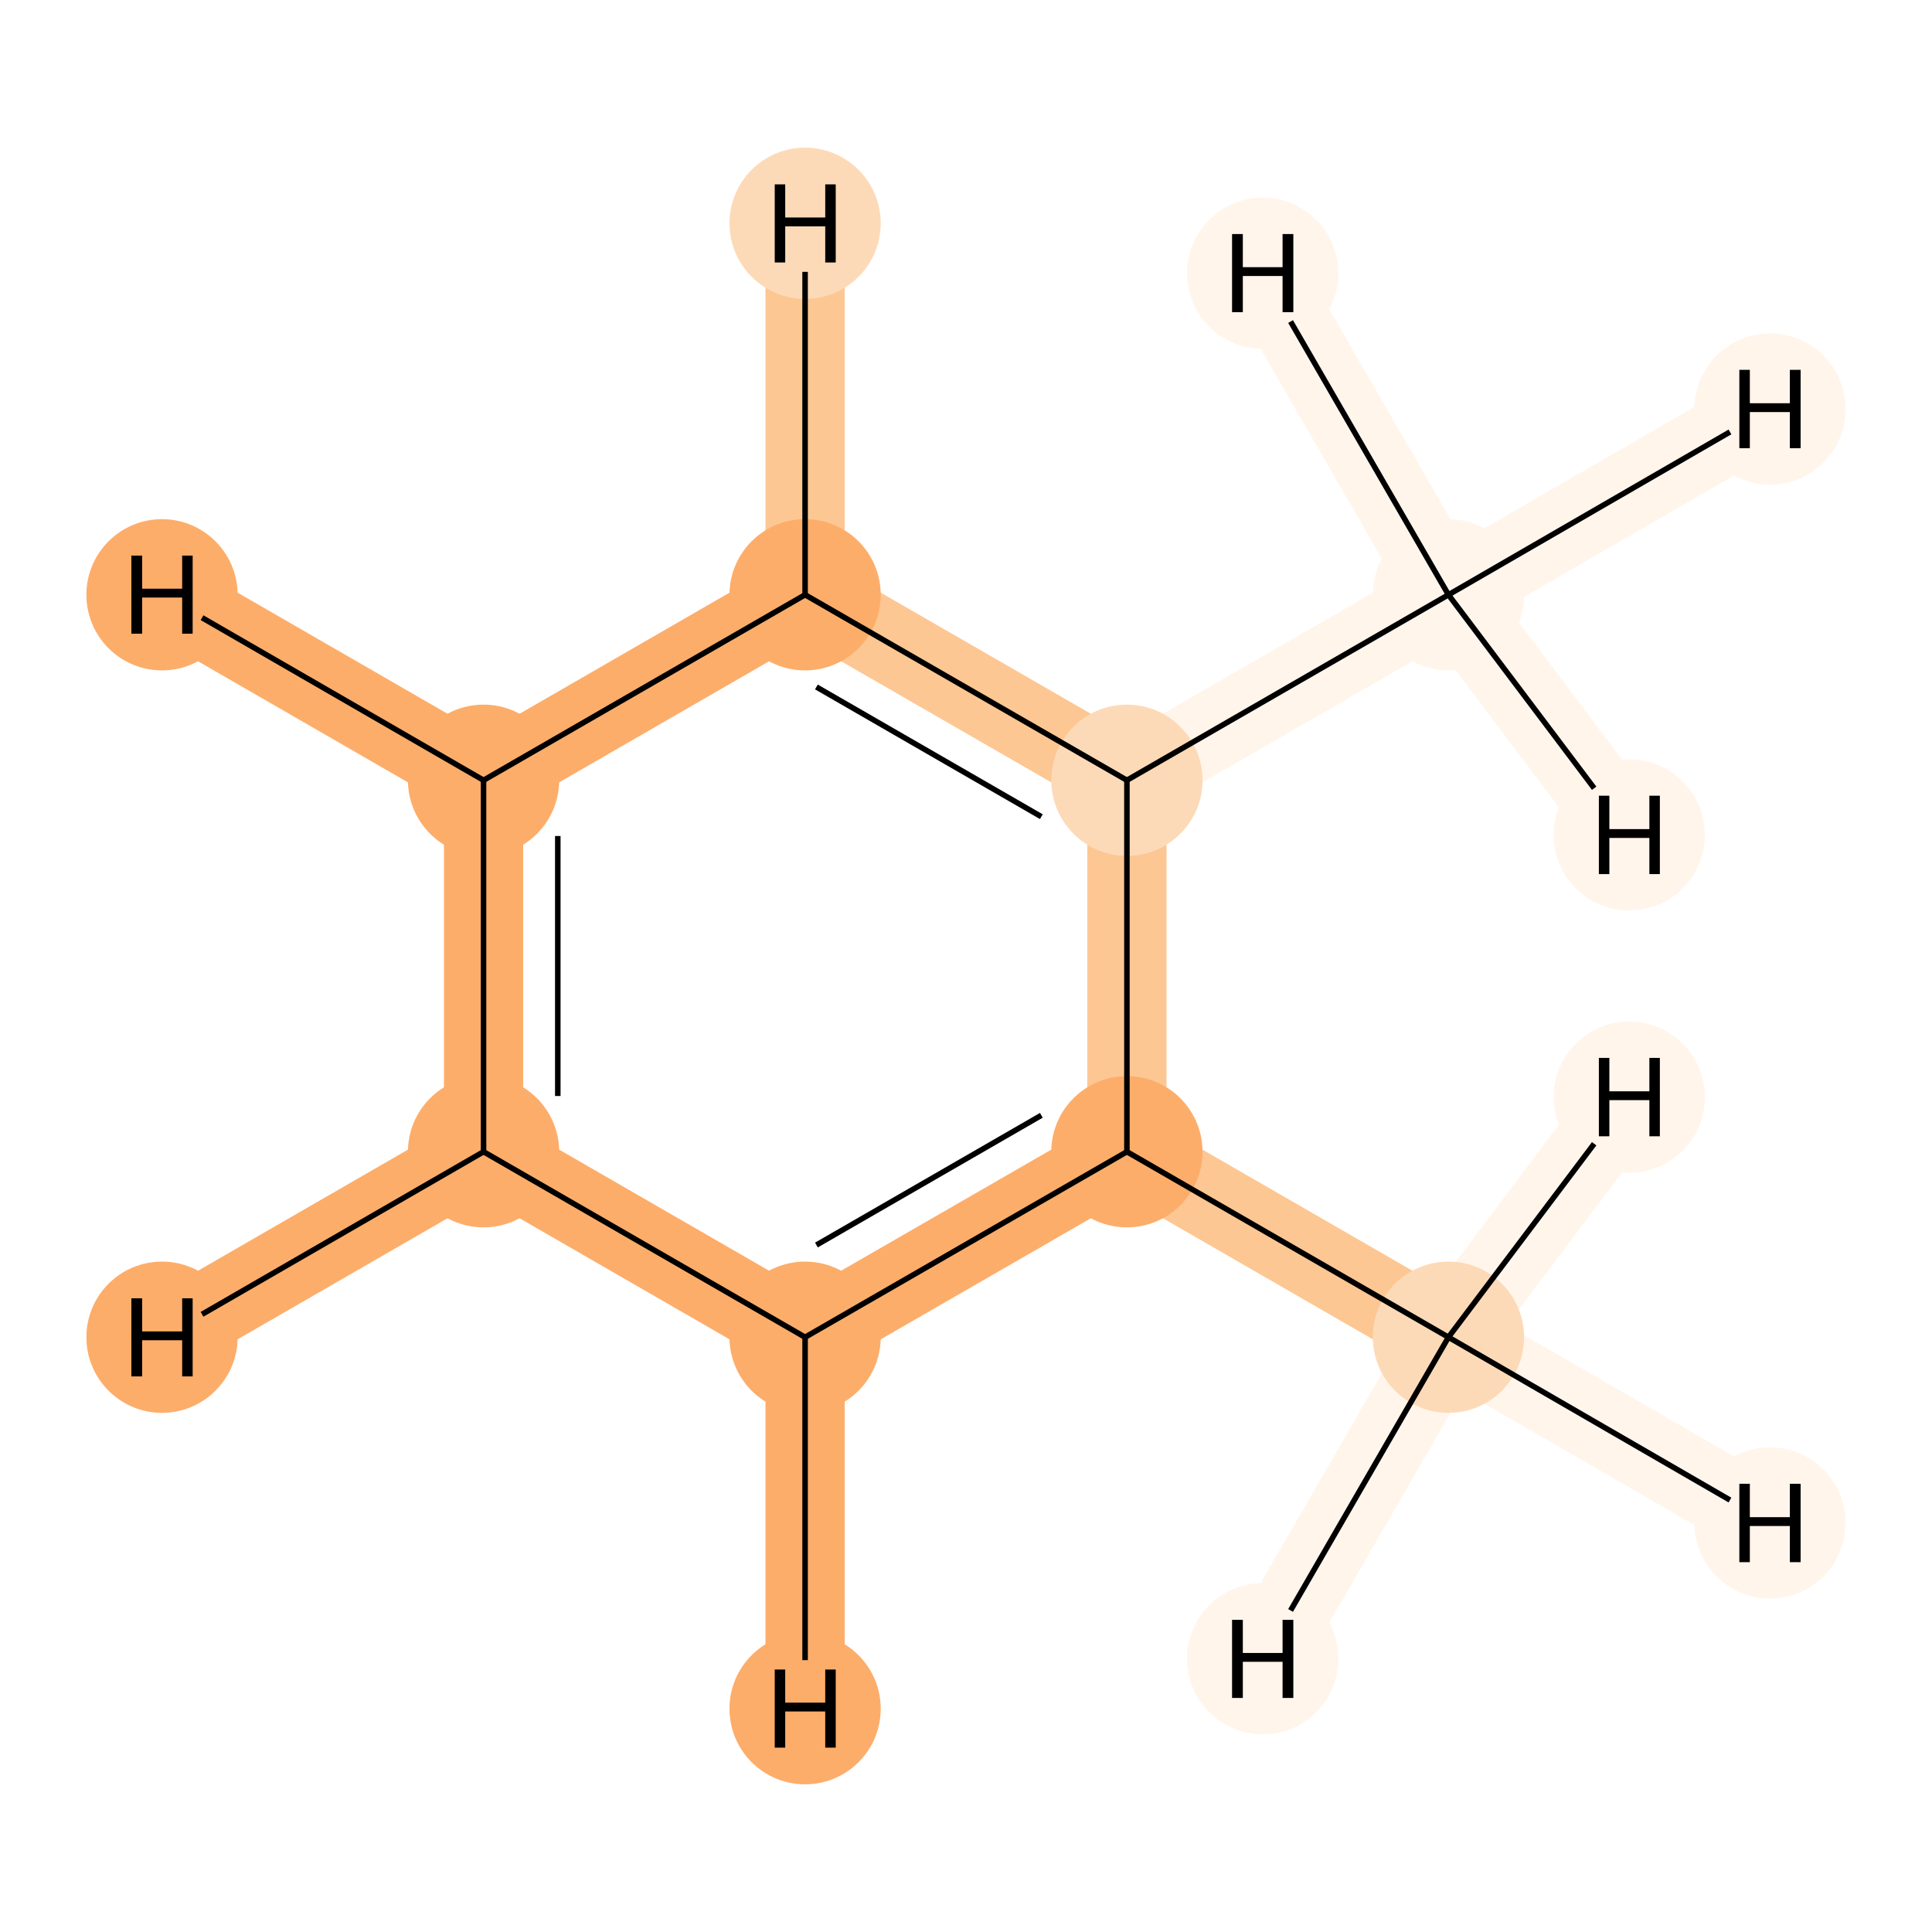 <?xml version='1.0' encoding='iso-8859-1'?>
<svg version='1.1' baseProfile='full'
              xmlns='http://www.w3.org/2000/svg'
                      xmlns:rdkit='http://www.rdkit.org/xml'
                      xmlns:xlink='http://www.w3.org/1999/xlink'
                  xml:space='preserve'
width='700px' height='700px' viewBox='0 0 700 700'>
<!-- END OF HEADER -->
<rect style='opacity:1.0;fill:#FFFFFF;stroke:none' width='700.0' height='700.0' x='0.0' y='0.0'> </rect>
<path d='M 524.8,484.5 L 408.3,417.3' style='fill:none;fill-rule:evenodd;stroke:#FDC793;stroke-width:28.7px;stroke-linecap:butt;stroke-linejoin:miter;stroke-opacity:1' />
<path d='M 524.8,484.5 L 641.3,551.8' style='fill:none;fill-rule:evenodd;stroke:#FFF5EB;stroke-width:28.7px;stroke-linecap:butt;stroke-linejoin:miter;stroke-opacity:1' />
<path d='M 524.8,484.5 L 590.3,397.5' style='fill:none;fill-rule:evenodd;stroke:#FFF5EB;stroke-width:28.7px;stroke-linecap:butt;stroke-linejoin:miter;stroke-opacity:1' />
<path d='M 524.8,484.5 L 457.5,601.0' style='fill:none;fill-rule:evenodd;stroke:#FFF5EB;stroke-width:28.7px;stroke-linecap:butt;stroke-linejoin:miter;stroke-opacity:1' />
<path d='M 408.3,417.3 L 291.7,484.5' style='fill:none;fill-rule:evenodd;stroke:#FDAD6A;stroke-width:28.7px;stroke-linecap:butt;stroke-linejoin:miter;stroke-opacity:1' />
<path d='M 408.3,417.3 L 408.3,282.7' style='fill:none;fill-rule:evenodd;stroke:#FDC793;stroke-width:28.7px;stroke-linecap:butt;stroke-linejoin:miter;stroke-opacity:1' />
<path d='M 291.7,484.5 L 175.2,417.3' style='fill:none;fill-rule:evenodd;stroke:#FDAD6A;stroke-width:28.7px;stroke-linecap:butt;stroke-linejoin:miter;stroke-opacity:1' />
<path d='M 291.7,484.5 L 291.7,619.1' style='fill:none;fill-rule:evenodd;stroke:#FDAD6A;stroke-width:28.7px;stroke-linecap:butt;stroke-linejoin:miter;stroke-opacity:1' />
<path d='M 175.2,417.3 L 175.2,282.7' style='fill:none;fill-rule:evenodd;stroke:#FDAD6A;stroke-width:28.7px;stroke-linecap:butt;stroke-linejoin:miter;stroke-opacity:1' />
<path d='M 175.2,417.3 L 58.7,484.5' style='fill:none;fill-rule:evenodd;stroke:#FDAD6A;stroke-width:28.7px;stroke-linecap:butt;stroke-linejoin:miter;stroke-opacity:1' />
<path d='M 175.2,282.7 L 291.7,215.5' style='fill:none;fill-rule:evenodd;stroke:#FDAD6A;stroke-width:28.7px;stroke-linecap:butt;stroke-linejoin:miter;stroke-opacity:1' />
<path d='M 175.2,282.7 L 58.7,215.5' style='fill:none;fill-rule:evenodd;stroke:#FDAD6A;stroke-width:28.7px;stroke-linecap:butt;stroke-linejoin:miter;stroke-opacity:1' />
<path d='M 291.7,215.5 L 408.3,282.7' style='fill:none;fill-rule:evenodd;stroke:#FDC793;stroke-width:28.7px;stroke-linecap:butt;stroke-linejoin:miter;stroke-opacity:1' />
<path d='M 291.7,215.5 L 291.7,80.9' style='fill:none;fill-rule:evenodd;stroke:#FDC793;stroke-width:28.7px;stroke-linecap:butt;stroke-linejoin:miter;stroke-opacity:1' />
<path d='M 408.3,282.7 L 524.8,215.5' style='fill:none;fill-rule:evenodd;stroke:#FFF5EB;stroke-width:28.7px;stroke-linecap:butt;stroke-linejoin:miter;stroke-opacity:1' />
<path d='M 524.8,215.5 L 641.3,148.2' style='fill:none;fill-rule:evenodd;stroke:#FFF5EB;stroke-width:28.7px;stroke-linecap:butt;stroke-linejoin:miter;stroke-opacity:1' />
<path d='M 524.8,215.5 L 590.3,302.5' style='fill:none;fill-rule:evenodd;stroke:#FFF5EB;stroke-width:28.7px;stroke-linecap:butt;stroke-linejoin:miter;stroke-opacity:1' />
<path d='M 524.8,215.5 L 457.5,99.0' style='fill:none;fill-rule:evenodd;stroke:#FFF5EB;stroke-width:28.7px;stroke-linecap:butt;stroke-linejoin:miter;stroke-opacity:1' />
<ellipse cx='524.8' cy='484.5' rx='26.9' ry='26.9'  style='fill:#FDDAB7;fill-rule:evenodd;stroke:#FDDAB7;stroke-width:1.0px;stroke-linecap:butt;stroke-linejoin:miter;stroke-opacity:1' />
<ellipse cx='408.3' cy='417.3' rx='26.9' ry='26.9'  style='fill:#FDAD6A;fill-rule:evenodd;stroke:#FDAD6A;stroke-width:1.0px;stroke-linecap:butt;stroke-linejoin:miter;stroke-opacity:1' />
<ellipse cx='291.7' cy='484.5' rx='26.9' ry='26.9'  style='fill:#FDAD6A;fill-rule:evenodd;stroke:#FDAD6A;stroke-width:1.0px;stroke-linecap:butt;stroke-linejoin:miter;stroke-opacity:1' />
<ellipse cx='175.2' cy='417.3' rx='26.9' ry='26.9'  style='fill:#FDAD6A;fill-rule:evenodd;stroke:#FDAD6A;stroke-width:1.0px;stroke-linecap:butt;stroke-linejoin:miter;stroke-opacity:1' />
<ellipse cx='175.2' cy='282.7' rx='26.9' ry='26.9'  style='fill:#FDAD6A;fill-rule:evenodd;stroke:#FDAD6A;stroke-width:1.0px;stroke-linecap:butt;stroke-linejoin:miter;stroke-opacity:1' />
<ellipse cx='291.7' cy='215.5' rx='26.9' ry='26.9'  style='fill:#FDAD6A;fill-rule:evenodd;stroke:#FDAD6A;stroke-width:1.0px;stroke-linecap:butt;stroke-linejoin:miter;stroke-opacity:1' />
<ellipse cx='408.3' cy='282.7' rx='26.9' ry='26.9'  style='fill:#FDDAB7;fill-rule:evenodd;stroke:#FDDAB7;stroke-width:1.0px;stroke-linecap:butt;stroke-linejoin:miter;stroke-opacity:1' />
<ellipse cx='524.8' cy='215.5' rx='26.9' ry='26.9'  style='fill:#FFF5EB;fill-rule:evenodd;stroke:#FFF5EB;stroke-width:1.0px;stroke-linecap:butt;stroke-linejoin:miter;stroke-opacity:1' />
<ellipse cx='641.3' cy='551.8' rx='26.9' ry='26.9'  style='fill:#FFF5EB;fill-rule:evenodd;stroke:#FFF5EB;stroke-width:1.0px;stroke-linecap:butt;stroke-linejoin:miter;stroke-opacity:1' />
<ellipse cx='590.3' cy='397.5' rx='26.9' ry='26.9'  style='fill:#FFF5EB;fill-rule:evenodd;stroke:#FFF5EB;stroke-width:1.0px;stroke-linecap:butt;stroke-linejoin:miter;stroke-opacity:1' />
<ellipse cx='457.5' cy='601.0' rx='26.9' ry='26.9'  style='fill:#FFF5EB;fill-rule:evenodd;stroke:#FFF5EB;stroke-width:1.0px;stroke-linecap:butt;stroke-linejoin:miter;stroke-opacity:1' />
<ellipse cx='291.7' cy='619.1' rx='26.9' ry='26.9'  style='fill:#FDAD6A;fill-rule:evenodd;stroke:#FDAD6A;stroke-width:1.0px;stroke-linecap:butt;stroke-linejoin:miter;stroke-opacity:1' />
<ellipse cx='58.7' cy='484.5' rx='26.9' ry='26.9'  style='fill:#FDAD6A;fill-rule:evenodd;stroke:#FDAD6A;stroke-width:1.0px;stroke-linecap:butt;stroke-linejoin:miter;stroke-opacity:1' />
<ellipse cx='58.7' cy='215.5' rx='26.9' ry='26.9'  style='fill:#FDAD6A;fill-rule:evenodd;stroke:#FDAD6A;stroke-width:1.0px;stroke-linecap:butt;stroke-linejoin:miter;stroke-opacity:1' />
<ellipse cx='291.7' cy='80.9' rx='26.9' ry='26.9'  style='fill:#FDDAB7;fill-rule:evenodd;stroke:#FDDAB7;stroke-width:1.0px;stroke-linecap:butt;stroke-linejoin:miter;stroke-opacity:1' />
<ellipse cx='641.3' cy='148.2' rx='26.9' ry='26.9'  style='fill:#FFF5EB;fill-rule:evenodd;stroke:#FFF5EB;stroke-width:1.0px;stroke-linecap:butt;stroke-linejoin:miter;stroke-opacity:1' />
<ellipse cx='590.3' cy='302.5' rx='26.9' ry='26.9'  style='fill:#FFF5EB;fill-rule:evenodd;stroke:#FFF5EB;stroke-width:1.0px;stroke-linecap:butt;stroke-linejoin:miter;stroke-opacity:1' />
<ellipse cx='457.5' cy='99.0' rx='26.9' ry='26.9'  style='fill:#FFF5EB;fill-rule:evenodd;stroke:#FFF5EB;stroke-width:1.0px;stroke-linecap:butt;stroke-linejoin:miter;stroke-opacity:1' />
<path class='bond-0 atom-0 atom-1' d='M 524.8,484.5 L 408.3,417.3' style='fill:none;fill-rule:evenodd;stroke:#000000;stroke-width:2.0px;stroke-linecap:butt;stroke-linejoin:miter;stroke-opacity:1' />
<path class='bond-8 atom-0 atom-8' d='M 524.8,484.5 L 626.8,543.5' style='fill:none;fill-rule:evenodd;stroke:#000000;stroke-width:2.0px;stroke-linecap:butt;stroke-linejoin:miter;stroke-opacity:1' />
<path class='bond-9 atom-0 atom-9' d='M 524.8,484.5 L 577.6,414.4' style='fill:none;fill-rule:evenodd;stroke:#000000;stroke-width:2.0px;stroke-linecap:butt;stroke-linejoin:miter;stroke-opacity:1' />
<path class='bond-10 atom-0 atom-10' d='M 524.8,484.5 L 467.6,583.5' style='fill:none;fill-rule:evenodd;stroke:#000000;stroke-width:2.0px;stroke-linecap:butt;stroke-linejoin:miter;stroke-opacity:1' />
<path class='bond-1 atom-1 atom-2' d='M 408.3,417.3 L 291.7,484.5' style='fill:none;fill-rule:evenodd;stroke:#000000;stroke-width:2.0px;stroke-linecap:butt;stroke-linejoin:miter;stroke-opacity:1' />
<path class='bond-1 atom-1 atom-2' d='M 377.3,404.1 L 295.8,451.1' style='fill:none;fill-rule:evenodd;stroke:#000000;stroke-width:2.0px;stroke-linecap:butt;stroke-linejoin:miter;stroke-opacity:1' />
<path class='bond-7 atom-6 atom-1' d='M 408.3,282.7 L 408.3,417.3' style='fill:none;fill-rule:evenodd;stroke:#000000;stroke-width:2.0px;stroke-linecap:butt;stroke-linejoin:miter;stroke-opacity:1' />
<path class='bond-2 atom-2 atom-3' d='M 291.7,484.5 L 175.2,417.3' style='fill:none;fill-rule:evenodd;stroke:#000000;stroke-width:2.0px;stroke-linecap:butt;stroke-linejoin:miter;stroke-opacity:1' />
<path class='bond-11 atom-2 atom-11' d='M 291.7,484.5 L 291.7,601.5' style='fill:none;fill-rule:evenodd;stroke:#000000;stroke-width:2.0px;stroke-linecap:butt;stroke-linejoin:miter;stroke-opacity:1' />
<path class='bond-3 atom-3 atom-4' d='M 175.2,417.3 L 175.2,282.7' style='fill:none;fill-rule:evenodd;stroke:#000000;stroke-width:2.0px;stroke-linecap:butt;stroke-linejoin:miter;stroke-opacity:1' />
<path class='bond-3 atom-3 atom-4' d='M 202.1,397.1 L 202.1,302.9' style='fill:none;fill-rule:evenodd;stroke:#000000;stroke-width:2.0px;stroke-linecap:butt;stroke-linejoin:miter;stroke-opacity:1' />
<path class='bond-12 atom-3 atom-12' d='M 175.2,417.3 L 73.2,476.2' style='fill:none;fill-rule:evenodd;stroke:#000000;stroke-width:2.0px;stroke-linecap:butt;stroke-linejoin:miter;stroke-opacity:1' />
<path class='bond-4 atom-4 atom-5' d='M 175.2,282.7 L 291.7,215.5' style='fill:none;fill-rule:evenodd;stroke:#000000;stroke-width:2.0px;stroke-linecap:butt;stroke-linejoin:miter;stroke-opacity:1' />
<path class='bond-13 atom-4 atom-13' d='M 175.2,282.7 L 73.2,223.8' style='fill:none;fill-rule:evenodd;stroke:#000000;stroke-width:2.0px;stroke-linecap:butt;stroke-linejoin:miter;stroke-opacity:1' />
<path class='bond-5 atom-5 atom-6' d='M 291.7,215.5 L 408.3,282.7' style='fill:none;fill-rule:evenodd;stroke:#000000;stroke-width:2.0px;stroke-linecap:butt;stroke-linejoin:miter;stroke-opacity:1' />
<path class='bond-5 atom-5 atom-6' d='M 295.8,248.9 L 377.3,295.9' style='fill:none;fill-rule:evenodd;stroke:#000000;stroke-width:2.0px;stroke-linecap:butt;stroke-linejoin:miter;stroke-opacity:1' />
<path class='bond-14 atom-5 atom-14' d='M 291.7,215.5 L 291.7,98.5' style='fill:none;fill-rule:evenodd;stroke:#000000;stroke-width:2.0px;stroke-linecap:butt;stroke-linejoin:miter;stroke-opacity:1' />
<path class='bond-6 atom-6 atom-7' d='M 408.3,282.7 L 524.8,215.5' style='fill:none;fill-rule:evenodd;stroke:#000000;stroke-width:2.0px;stroke-linecap:butt;stroke-linejoin:miter;stroke-opacity:1' />
<path class='bond-15 atom-7 atom-15' d='M 524.8,215.5 L 626.8,156.5' style='fill:none;fill-rule:evenodd;stroke:#000000;stroke-width:2.0px;stroke-linecap:butt;stroke-linejoin:miter;stroke-opacity:1' />
<path class='bond-16 atom-7 atom-16' d='M 524.8,215.5 L 577.6,285.6' style='fill:none;fill-rule:evenodd;stroke:#000000;stroke-width:2.0px;stroke-linecap:butt;stroke-linejoin:miter;stroke-opacity:1' />
<path class='bond-17 atom-7 atom-17' d='M 524.8,215.5 L 467.6,116.5' style='fill:none;fill-rule:evenodd;stroke:#000000;stroke-width:2.0px;stroke-linecap:butt;stroke-linejoin:miter;stroke-opacity:1' />
<path  class='atom-8' d='M 630.2 537.6
L 634.0 537.6
L 634.0 549.7
L 648.5 549.7
L 648.5 537.6
L 652.4 537.6
L 652.4 566.0
L 648.5 566.0
L 648.5 552.9
L 634.0 552.9
L 634.0 566.0
L 630.2 566.0
L 630.2 537.6
' fill='#000000'/>
<path  class='atom-9' d='M 579.3 383.3
L 583.1 383.3
L 583.1 395.4
L 597.6 395.4
L 597.6 383.3
L 601.4 383.3
L 601.4 411.7
L 597.6 411.7
L 597.6 398.6
L 583.1 398.6
L 583.1 411.7
L 579.3 411.7
L 579.3 383.3
' fill='#000000'/>
<path  class='atom-10' d='M 446.4 586.9
L 450.3 586.9
L 450.3 598.9
L 464.7 598.9
L 464.7 586.9
L 468.6 586.9
L 468.6 615.2
L 464.7 615.2
L 464.7 602.1
L 450.3 602.1
L 450.3 615.2
L 446.4 615.2
L 446.4 586.9
' fill='#000000'/>
<path  class='atom-11' d='M 280.7 604.9
L 284.5 604.9
L 284.5 616.9
L 299.0 616.9
L 299.0 604.9
L 302.8 604.9
L 302.8 633.2
L 299.0 633.2
L 299.0 620.1
L 284.5 620.1
L 284.5 633.2
L 280.7 633.2
L 280.7 604.9
' fill='#000000'/>
<path  class='atom-12' d='M 47.6 470.4
L 51.5 470.4
L 51.5 482.4
L 66.0 482.4
L 66.0 470.4
L 69.8 470.4
L 69.8 498.7
L 66.0 498.7
L 66.0 485.6
L 51.5 485.6
L 51.5 498.7
L 47.6 498.7
L 47.6 470.4
' fill='#000000'/>
<path  class='atom-13' d='M 47.6 201.3
L 51.5 201.3
L 51.5 213.3
L 66.0 213.3
L 66.0 201.3
L 69.8 201.3
L 69.8 229.6
L 66.0 229.6
L 66.0 216.5
L 51.5 216.5
L 51.5 229.6
L 47.6 229.6
L 47.6 201.3
' fill='#000000'/>
<path  class='atom-14' d='M 280.7 66.8
L 284.5 66.8
L 284.5 78.8
L 299.0 78.8
L 299.0 66.8
L 302.8 66.8
L 302.8 95.1
L 299.0 95.1
L 299.0 82.0
L 284.5 82.0
L 284.5 95.1
L 280.7 95.1
L 280.7 66.8
' fill='#000000'/>
<path  class='atom-15' d='M 630.2 134.0
L 634.0 134.0
L 634.0 146.1
L 648.5 146.1
L 648.5 134.0
L 652.4 134.0
L 652.4 162.4
L 648.5 162.4
L 648.5 149.3
L 634.0 149.3
L 634.0 162.4
L 630.2 162.4
L 630.2 134.0
' fill='#000000'/>
<path  class='atom-16' d='M 579.3 288.3
L 583.1 288.3
L 583.1 300.4
L 597.6 300.4
L 597.6 288.3
L 601.4 288.3
L 601.4 316.7
L 597.6 316.7
L 597.6 303.6
L 583.1 303.6
L 583.1 316.7
L 579.3 316.7
L 579.3 288.3
' fill='#000000'/>
<path  class='atom-17' d='M 446.4 84.8
L 450.3 84.8
L 450.3 96.8
L 464.7 96.8
L 464.7 84.8
L 468.6 84.8
L 468.6 113.1
L 464.7 113.1
L 464.7 100.0
L 450.3 100.0
L 450.3 113.1
L 446.4 113.1
L 446.4 84.8
' fill='#000000'/>
</svg>
